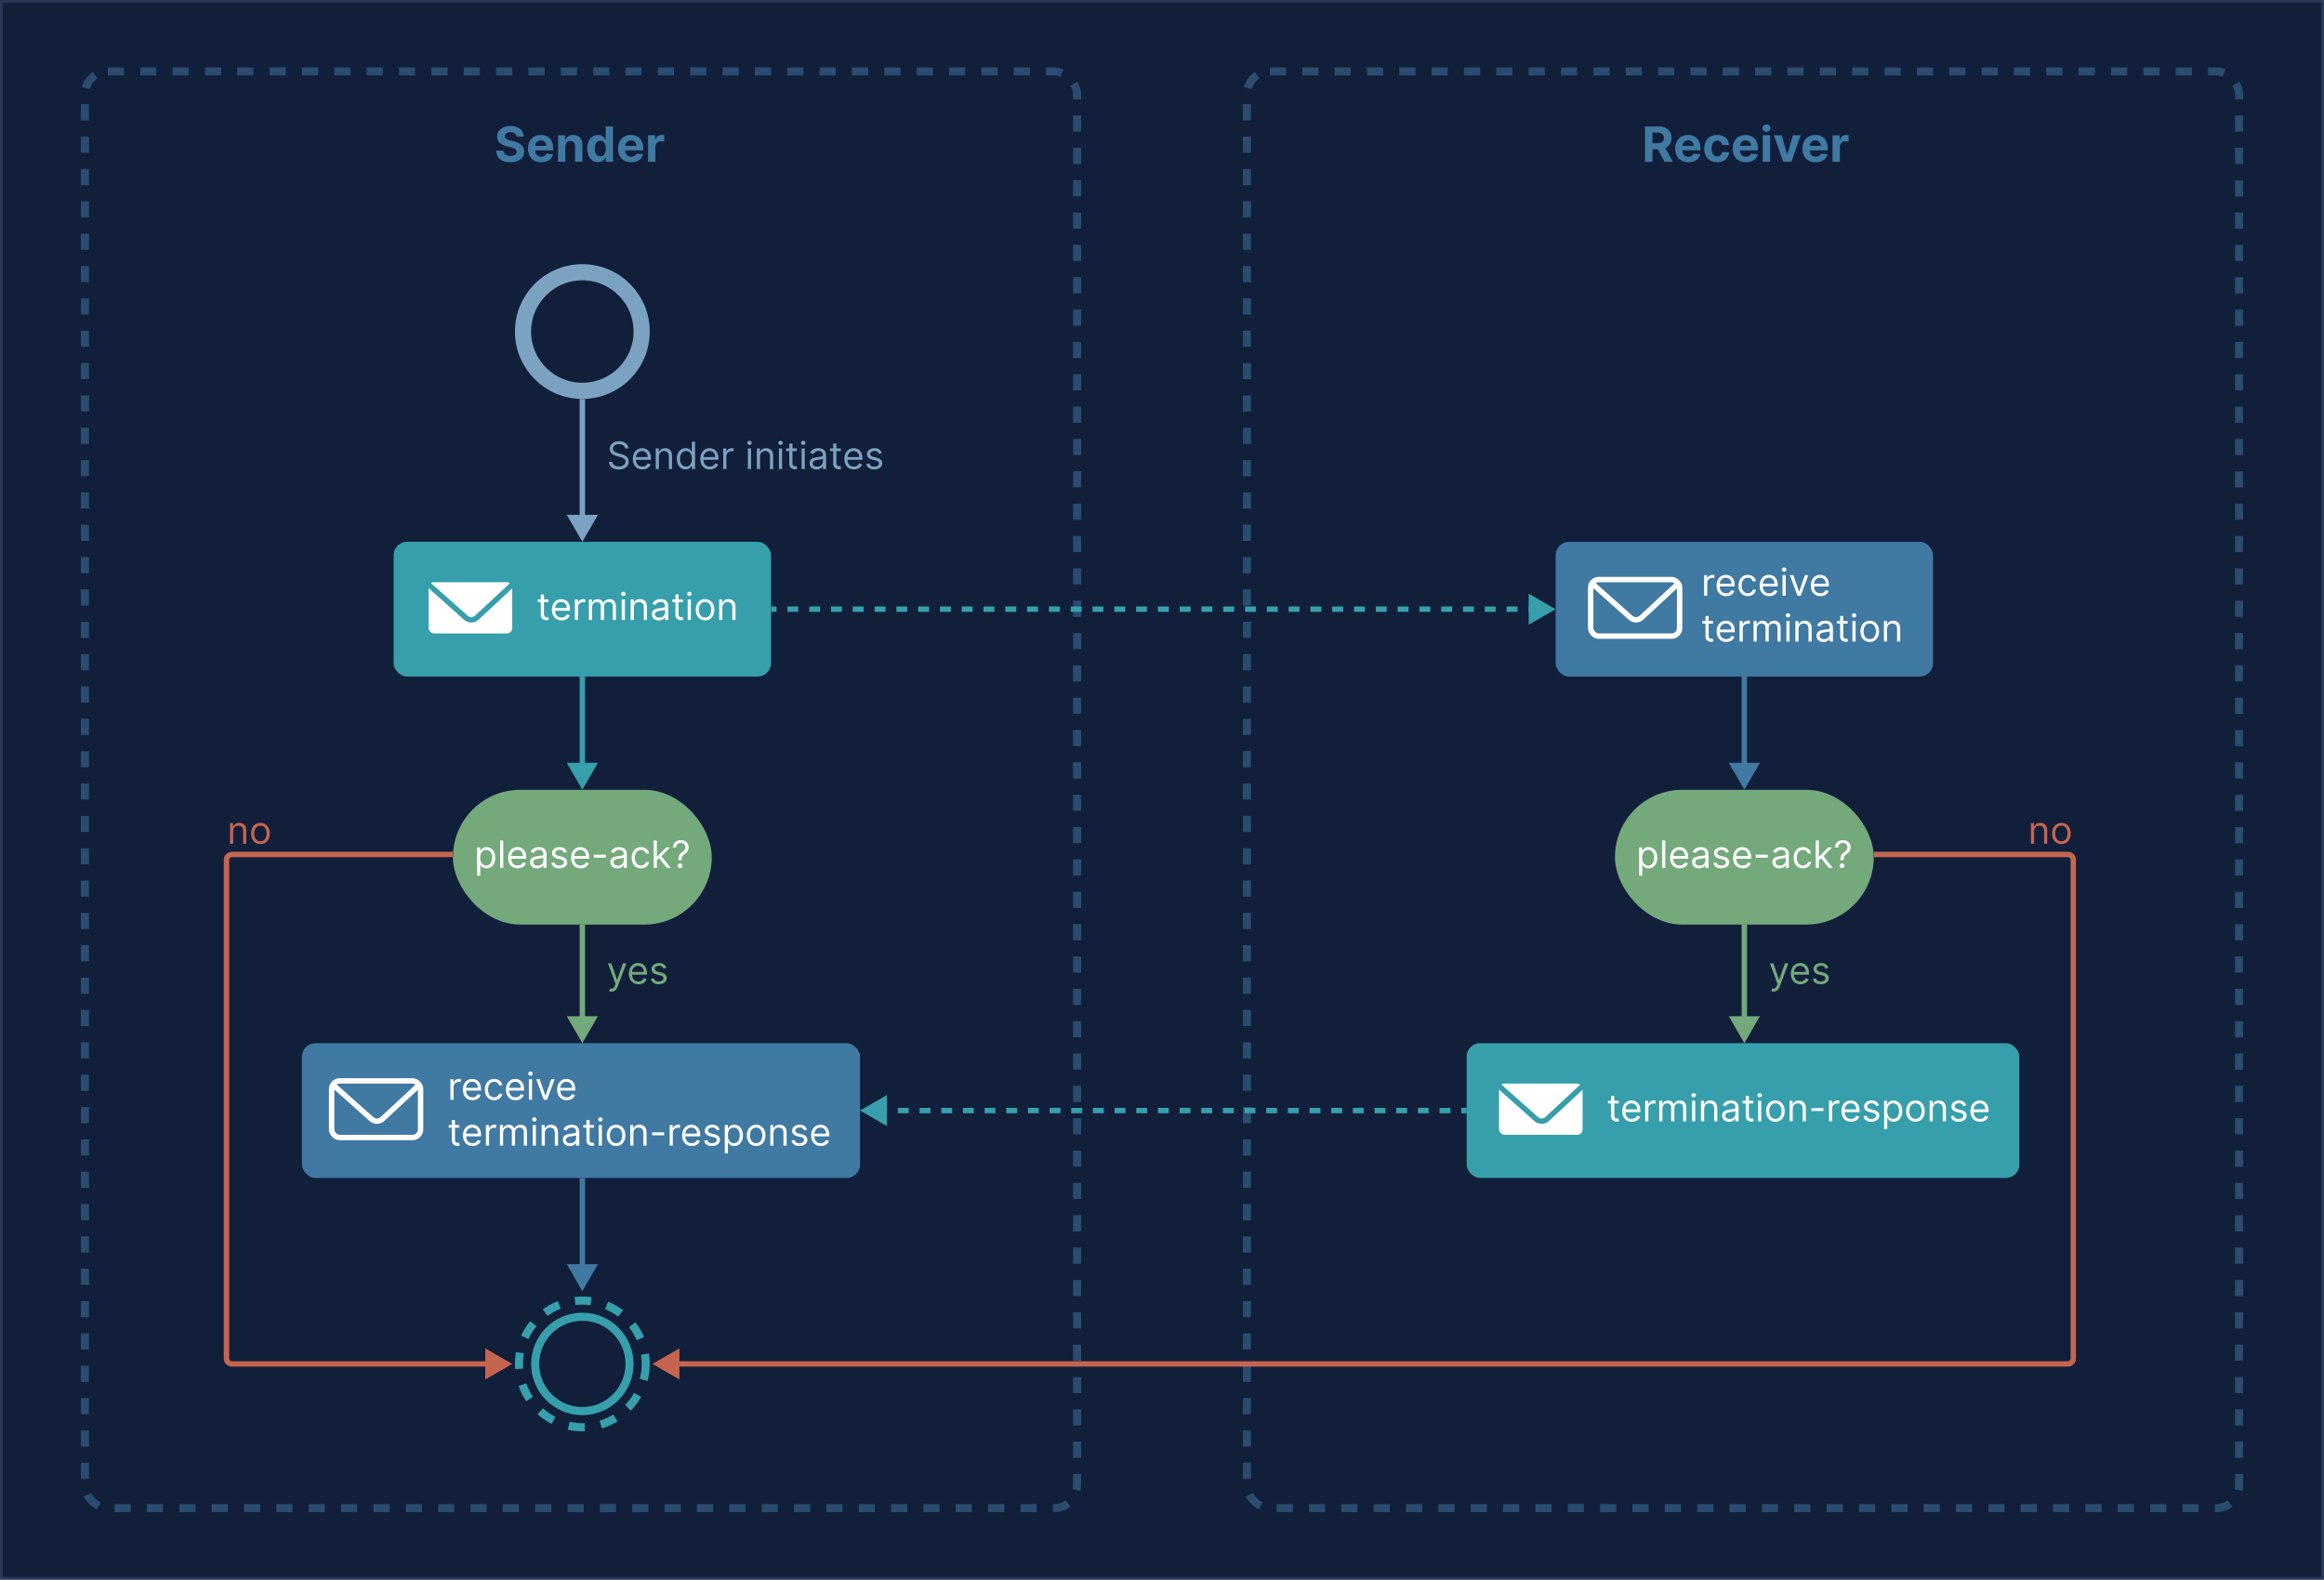 <svg width="862" height="586" viewBox="0 0 862 586" fill="none" xmlns="http://www.w3.org/2000/svg">
<rect x="0" y="0" width="862" height="586" fill="#333333" stroke="none"/>
<rect x="0.5" y="0.5" width="861" height="585" fill="#111F3B" stroke="#293856"/>
<path d="M191.581 50.674H194.234C194.195 48.341 192.278 46.73 189.363 46.73C186.493 46.73 184.39 48.315 184.403 50.693C184.396 52.624 185.758 53.729 187.97 54.26L189.395 54.618C190.82 54.963 191.613 55.372 191.619 56.254C191.613 57.213 190.705 57.865 189.299 57.865C187.861 57.865 186.825 57.2 186.736 55.89H184.058C184.128 58.722 186.154 60.185 189.331 60.185C192.527 60.185 194.406 58.658 194.413 56.261C194.406 54.081 192.764 52.924 190.488 52.413L189.312 52.131C188.174 51.869 187.222 51.447 187.241 50.508C187.241 49.664 187.989 49.044 189.344 49.044C190.667 49.044 191.479 49.645 191.581 50.674ZM200.698 60.192C203.127 60.192 204.763 59.009 205.147 57.188L202.628 57.021C202.353 57.769 201.65 58.159 200.743 58.159C199.381 58.159 198.518 57.258 198.518 55.794V55.788H205.204V55.04C205.204 51.703 203.184 50.054 200.589 50.054C197.7 50.054 195.827 52.106 195.827 55.136C195.827 58.249 197.674 60.192 200.698 60.192ZM198.518 54.1C198.576 52.981 199.426 52.087 200.634 52.087C201.816 52.087 202.635 52.93 202.641 54.1H198.518ZM209.704 54.324C209.711 53.058 210.465 52.317 211.564 52.317C212.657 52.317 213.316 53.033 213.309 54.234V60H216.032V53.749C216.032 51.46 214.69 50.054 212.645 50.054C211.187 50.054 210.132 50.77 209.691 51.914H209.576V50.182H206.981V60H209.704V54.324ZM221.796 60.16C223.382 60.16 224.206 59.246 224.583 58.428H224.698V60H227.383V46.909H224.666V51.831H224.583C224.219 51.032 223.433 50.054 221.79 50.054C219.636 50.054 217.814 51.729 217.814 55.104C217.814 58.389 219.559 60.16 221.796 60.16ZM222.659 57.993C221.323 57.993 220.595 56.804 220.595 55.091C220.595 53.391 221.311 52.221 222.659 52.221C223.982 52.221 224.724 53.34 224.724 55.091C224.724 56.842 223.97 57.993 222.659 57.993ZM234.096 60.192C236.525 60.192 238.162 59.009 238.545 57.188L236.027 57.021C235.752 57.769 235.049 58.159 234.141 58.159C232.779 58.159 231.917 57.258 231.917 55.794V55.788H238.603V55.04C238.603 51.703 236.583 50.054 233.988 50.054C231.098 50.054 229.225 52.106 229.225 55.136C229.225 58.249 231.073 60.192 234.096 60.192ZM231.917 54.1C231.974 52.981 232.824 52.087 234.032 52.087C235.215 52.087 236.033 52.93 236.039 54.1H231.917ZM240.38 60H243.103V54.445C243.103 53.237 243.985 52.406 245.186 52.406C245.564 52.406 246.081 52.47 246.337 52.553V50.137C246.094 50.08 245.755 50.041 245.48 50.041C244.381 50.041 243.48 50.68 243.122 51.895H243.02V50.182H240.38V60Z" fill="#4079A2"/>
<path d="M610.15 60H612.918V55.359H614.938L617.418 60H620.474L617.693 54.912C619.182 54.273 620.007 52.975 620.007 51.185C620.007 48.584 618.288 46.909 615.315 46.909H610.15V60ZM612.918 53.135V49.172H614.785C616.383 49.172 617.156 49.881 617.156 51.185C617.156 52.483 616.383 53.135 614.797 53.135H612.918ZM626.228 60.192C628.657 60.192 630.293 59.009 630.677 57.188L628.158 57.021C627.884 57.769 627.18 58.159 626.273 58.159C624.911 58.159 624.048 57.258 624.048 55.794V55.788H630.734V55.04C630.734 51.703 628.715 50.054 626.119 50.054C623.23 50.054 621.357 52.106 621.357 55.136C621.357 58.249 623.205 60.192 626.228 60.192ZM624.048 54.1C624.106 52.981 624.956 52.087 626.164 52.087C627.347 52.087 628.165 52.93 628.171 54.1H624.048ZM636.948 60.192C639.562 60.192 641.205 58.658 641.332 56.401H638.763C638.603 57.45 637.913 58.038 636.979 58.038C635.707 58.038 634.883 56.97 634.883 55.091C634.883 53.237 635.714 52.176 636.979 52.176C637.977 52.176 638.616 52.834 638.763 53.812H641.332C641.217 51.543 639.498 50.054 636.935 50.054C633.956 50.054 632.115 52.119 632.115 55.129C632.115 58.114 633.924 60.192 636.948 60.192ZM647.55 60.192C649.979 60.192 651.616 59.009 651.999 57.188L649.481 57.021C649.206 57.769 648.503 58.159 647.595 58.159C646.234 58.159 645.371 57.258 645.371 55.794V55.788H652.057V55.04C652.057 51.703 650.037 50.054 647.442 50.054C644.552 50.054 642.68 52.106 642.68 55.136C642.68 58.249 644.527 60.192 647.55 60.192ZM645.371 54.1C645.428 52.981 646.278 52.087 647.486 52.087C648.669 52.087 649.487 52.93 649.494 54.1H645.371ZM653.834 60H656.557V50.182H653.834V60ZM655.202 48.916C656.013 48.916 656.678 48.296 656.678 47.535C656.678 46.781 656.013 46.161 655.202 46.161C654.396 46.161 653.731 46.781 653.731 47.535C653.731 48.296 654.396 48.916 655.202 48.916ZM667.891 50.182H665.009L662.976 57.207H662.874L660.835 50.182H657.958L661.391 60H664.459L667.891 50.182ZM673.425 60.192C675.854 60.192 677.491 59.009 677.874 57.188L675.356 57.021C675.081 57.769 674.378 58.159 673.47 58.159C672.109 58.159 671.246 57.258 671.246 55.794V55.788H677.932V55.04C677.932 51.703 675.912 50.054 673.317 50.054C670.427 50.054 668.555 52.106 668.555 55.136C668.555 58.249 670.402 60.192 673.425 60.192ZM671.246 54.1C671.303 52.981 672.153 52.087 673.361 52.087C674.544 52.087 675.362 52.93 675.369 54.1H671.246ZM679.709 60H682.432V54.445C682.432 53.237 683.314 52.406 684.516 52.406C684.893 52.406 685.41 52.47 685.666 52.553V50.137C685.423 50.08 685.084 50.041 684.81 50.041C683.71 50.041 682.809 50.68 682.451 51.895H682.349V50.182H679.709V60Z" fill="#4079A2"/>
<rect x="31.5" y="26.5" width="368" height="533" rx="8.5" stroke="#294C6F" stroke-width="3" stroke-dasharray="6 6"/>
<rect x="462.5" y="26.5" width="368" height="533" rx="8.5" stroke="#294C6F" stroke-width="3" stroke-dasharray="6 6"/>
<circle cx="216" cy="123" r="22" stroke="#7CA2C1" stroke-width="6"/>
<circle cx="216" cy="506" r="23.5" stroke="#369FAB" stroke-width="3" stroke-dasharray="6 6"/>
<circle cx="216" cy="506" r="17.5" stroke="#369FAB" stroke-width="3"/>
<rect x="146" y="201" width="140" height="50" rx="5" fill="#369FAB"/>
<rect x="158" y="215" width="33" height="21" rx="3" fill="white" stroke="#369FAB" stroke-width="2"/>
<path d="M158 216L172.813 229.186C173.969 230.215 175.717 230.196 176.85 229.143L191 216" stroke="#369FAB" stroke-width="2" stroke-linejoin="round"/>
<path d="M203.395 222.364H201.764V220.534H200.591V222.364H199.438V223.358H200.591V228.131C200.591 229.463 201.665 230.099 202.659 230.099C203.097 230.099 203.375 230.02 203.534 229.96L203.295 228.906C203.196 228.926 203.037 228.966 202.778 228.966C202.261 228.966 201.764 228.807 201.764 227.812V223.358H203.395V222.364ZM208.279 230.159C209.831 230.159 210.964 229.384 211.322 228.23L210.189 227.912C209.89 228.707 209.199 229.105 208.279 229.105C206.902 229.105 205.953 228.215 205.898 226.58H211.441V226.082C211.441 223.239 209.751 222.264 208.16 222.264C206.092 222.264 204.72 223.895 204.72 226.241C204.72 228.588 206.072 230.159 208.279 230.159ZM205.898 225.565C205.978 224.377 206.818 223.318 208.16 223.318C209.433 223.318 210.248 224.273 210.248 225.565H205.898ZM213.226 230H214.4V225.168C214.4 224.134 215.215 223.378 216.328 223.378C216.642 223.378 216.965 223.438 217.044 223.457V222.264C216.91 222.254 216.602 222.244 216.428 222.244C215.513 222.244 214.718 222.761 214.439 223.517H214.36V222.364H213.226V230ZM218.435 230H219.608V225.227C219.608 224.109 220.424 223.318 221.339 223.318C222.229 223.318 222.85 223.9 222.85 224.77V230H224.043V225.028C224.043 224.044 224.66 223.318 225.733 223.318C226.569 223.318 227.285 223.761 227.285 224.889V230H228.458V224.889C228.458 223.094 227.493 222.264 226.131 222.264C225.037 222.264 224.237 222.766 223.844 223.557H223.765C223.387 222.741 222.721 222.264 221.716 222.264C220.722 222.264 219.986 222.741 219.668 223.557H219.569V222.364H218.435V230ZM230.603 230H231.776V222.364H230.603V230ZM231.2 221.091C231.657 221.091 232.035 220.733 232.035 220.295C232.035 219.858 231.657 219.5 231.2 219.5C230.742 219.5 230.365 219.858 230.365 220.295C230.365 220.733 230.742 221.091 231.2 221.091ZM235.099 225.406C235.099 224.074 235.924 223.318 237.048 223.318C238.136 223.318 238.798 224.029 238.798 225.227V230H239.971V225.148C239.971 223.199 238.932 222.264 237.386 222.264C236.232 222.264 235.516 222.781 235.158 223.557H235.059V222.364H233.925V230H235.099V225.406ZM244.362 230.179C245.694 230.179 246.39 229.463 246.629 228.966H246.689V230H247.862V224.969C247.862 222.543 246.013 222.264 245.038 222.264C243.885 222.264 242.572 222.662 241.976 224.054L243.089 224.452C243.348 223.895 243.959 223.298 245.078 223.298C246.157 223.298 246.689 223.87 246.689 224.849V224.889C246.689 225.456 246.112 225.406 244.72 225.585C243.303 225.769 241.757 226.082 241.757 227.832C241.757 229.324 242.91 230.179 244.362 230.179ZM244.541 229.125C243.606 229.125 242.93 228.707 242.93 227.892C242.93 226.997 243.746 226.719 244.66 226.599C245.157 226.54 246.49 226.401 246.689 226.162V227.236C246.689 228.19 245.933 229.125 244.541 229.125ZM253.325 222.364H251.694V220.534H250.521V222.364H249.367V223.358H250.521V228.131C250.521 229.463 251.594 230.099 252.589 230.099C253.026 230.099 253.305 230.02 253.464 229.96L253.225 228.906C253.126 228.926 252.967 228.966 252.708 228.966C252.191 228.966 251.694 228.807 251.694 227.812V223.358H253.325V222.364ZM255.089 230H256.263V222.364H255.089V230ZM255.686 221.091C256.143 221.091 256.521 220.733 256.521 220.295C256.521 219.858 256.143 219.5 255.686 219.5C255.229 219.5 254.851 219.858 254.851 220.295C254.851 220.733 255.229 221.091 255.686 221.091ZM261.514 230.159C263.582 230.159 264.974 228.588 264.974 226.222C264.974 223.835 263.582 222.264 261.514 222.264C259.446 222.264 258.054 223.835 258.054 226.222C258.054 228.588 259.446 230.159 261.514 230.159ZM261.514 229.105C259.943 229.105 259.227 227.753 259.227 226.222C259.227 224.69 259.943 223.318 261.514 223.318C263.085 223.318 263.801 224.69 263.801 226.222C263.801 227.753 263.085 229.105 261.514 229.105ZM267.939 225.406C267.939 224.074 268.764 223.318 269.887 223.318C270.976 223.318 271.637 224.029 271.637 225.227V230H272.811V225.148C272.811 223.199 271.772 222.264 270.225 222.264C269.072 222.264 268.356 222.781 267.998 223.557H267.899V222.364H266.765V230H267.939V225.406Z" fill="white"/>
<rect x="544" y="387" width="205" height="50" rx="5" fill="#369FAB"/>
<rect x="555" y="401" width="33" height="21" rx="3" fill="white" stroke="#369FAB" stroke-width="2"/>
<path d="M555 402L569.813 415.186C570.969 416.215 572.717 416.196 573.85 415.143L588 402" stroke="#369FAB" stroke-width="2" stroke-linejoin="round"/>
<path d="M600.395 408.364H598.764V406.534H597.591V408.364H596.438V409.358H597.591V414.131C597.591 415.463 598.665 416.099 599.659 416.099C600.097 416.099 600.375 416.02 600.534 415.96L600.295 414.906C600.196 414.926 600.037 414.966 599.778 414.966C599.261 414.966 598.764 414.807 598.764 413.812V409.358H600.395V408.364ZM605.279 416.159C606.831 416.159 607.964 415.384 608.322 414.23L607.189 413.912C606.89 414.707 606.199 415.105 605.279 415.105C603.902 415.105 602.953 414.215 602.898 412.58H608.441V412.082C608.441 409.239 606.751 408.264 605.16 408.264C603.092 408.264 601.72 409.895 601.72 412.241C601.72 414.588 603.072 416.159 605.279 416.159ZM602.898 411.565C602.978 410.377 603.818 409.318 605.16 409.318C606.433 409.318 607.248 410.273 607.248 411.565H602.898ZM610.226 416H611.4V411.168C611.4 410.134 612.215 409.378 613.328 409.378C613.642 409.378 613.965 409.438 614.044 409.457V408.264C613.91 408.254 613.602 408.244 613.428 408.244C612.513 408.244 611.718 408.761 611.439 409.517H611.36V408.364H610.226V416ZM615.435 416H616.608V411.227C616.608 410.109 617.424 409.318 618.339 409.318C619.229 409.318 619.85 409.9 619.85 410.77V416H621.043V411.028C621.043 410.044 621.66 409.318 622.733 409.318C623.569 409.318 624.285 409.761 624.285 410.889V416H625.458V410.889C625.458 409.094 624.493 408.264 623.131 408.264C622.037 408.264 621.237 408.766 620.844 409.557H620.765C620.387 408.741 619.721 408.264 618.716 408.264C617.722 408.264 616.986 408.741 616.668 409.557H616.569V408.364H615.435V416ZM627.603 416H628.776V408.364H627.603V416ZM628.2 407.091C628.657 407.091 629.035 406.733 629.035 406.295C629.035 405.858 628.657 405.5 628.2 405.5C627.742 405.5 627.365 405.858 627.365 406.295C627.365 406.733 627.742 407.091 628.2 407.091ZM632.099 411.406C632.099 410.074 632.924 409.318 634.048 409.318C635.136 409.318 635.798 410.029 635.798 411.227V416H636.971V411.148C636.971 409.199 635.932 408.264 634.386 408.264C633.232 408.264 632.516 408.781 632.158 409.557H632.059V408.364H630.925V416H632.099V411.406ZM641.362 416.179C642.694 416.179 643.39 415.463 643.629 414.966H643.689V416H644.862V410.969C644.862 408.543 643.013 408.264 642.038 408.264C640.885 408.264 639.572 408.662 638.976 410.054L640.089 410.452C640.348 409.895 640.959 409.298 642.078 409.298C643.157 409.298 643.689 409.87 643.689 410.849V410.889C643.689 411.456 643.112 411.406 641.72 411.585C640.303 411.769 638.757 412.082 638.757 413.832C638.757 415.324 639.91 416.179 641.362 416.179ZM641.541 415.125C640.606 415.125 639.93 414.707 639.93 413.892C639.93 412.997 640.746 412.719 641.66 412.599C642.157 412.54 643.49 412.401 643.689 412.162V413.236C643.689 414.19 642.933 415.125 641.541 415.125ZM650.325 408.364H648.694V406.534H647.521V408.364H646.367V409.358H647.521V414.131C647.521 415.463 648.594 416.099 649.589 416.099C650.026 416.099 650.305 416.02 650.464 415.96L650.225 414.906C650.126 414.926 649.967 414.966 649.708 414.966C649.191 414.966 648.694 414.807 648.694 413.812V409.358H650.325V408.364ZM652.089 416H653.263V408.364H652.089V416ZM652.686 407.091C653.143 407.091 653.521 406.733 653.521 406.295C653.521 405.858 653.143 405.5 652.686 405.5C652.229 405.5 651.851 405.858 651.851 406.295C651.851 406.733 652.229 407.091 652.686 407.091ZM658.514 416.159C660.582 416.159 661.974 414.588 661.974 412.222C661.974 409.835 660.582 408.264 658.514 408.264C656.446 408.264 655.054 409.835 655.054 412.222C655.054 414.588 656.446 416.159 658.514 416.159ZM658.514 415.105C656.943 415.105 656.227 413.753 656.227 412.222C656.227 410.69 656.943 409.318 658.514 409.318C660.085 409.318 660.801 410.69 660.801 412.222C660.801 413.753 660.085 415.105 658.514 415.105ZM664.939 411.406C664.939 410.074 665.764 409.318 666.887 409.318C667.976 409.318 668.637 410.029 668.637 411.227V416H669.811V411.148C669.811 409.199 668.772 408.264 667.225 408.264C666.072 408.264 665.356 408.781 664.998 409.557H664.899V408.364H663.765V416H664.939V411.406ZM676.33 411.088H671.875V412.182H676.33V411.088ZM678.394 416H679.567V411.168C679.567 410.134 680.383 409.378 681.496 409.378C681.81 409.378 682.133 409.438 682.212 409.457V408.264C682.078 408.254 681.77 408.244 681.596 408.244C680.681 408.244 679.886 408.761 679.607 409.517H679.528V408.364H678.394V416ZM686.572 416.159C688.124 416.159 689.257 415.384 689.615 414.23L688.482 413.912C688.183 414.707 687.492 415.105 686.572 415.105C685.195 415.105 684.246 414.215 684.191 412.58H689.734V412.082C689.734 409.239 688.044 408.264 686.453 408.264C684.385 408.264 683.013 409.895 683.013 412.241C683.013 414.588 684.365 416.159 686.572 416.159ZM684.191 411.565C684.271 410.377 685.111 409.318 686.453 409.318C687.726 409.318 688.541 410.273 688.541 411.565H684.191ZM696.928 410.074C696.56 408.99 695.735 408.264 694.224 408.264C692.613 408.264 691.42 409.179 691.42 410.472C691.42 411.526 692.046 412.232 693.448 412.56L694.721 412.858C695.491 413.037 695.854 413.405 695.854 413.932C695.854 414.588 695.158 415.125 694.065 415.125C693.105 415.125 692.504 414.712 692.295 413.892L691.181 414.17C691.455 415.468 692.523 416.159 694.085 416.159C695.859 416.159 697.067 415.19 697.067 413.872C697.067 412.808 696.401 412.137 695.039 411.804L693.906 411.526C693.001 411.302 692.593 410.999 692.593 410.412C692.593 409.756 693.289 409.278 694.224 409.278C695.248 409.278 695.67 409.845 695.874 410.372L696.928 410.074ZM698.834 418.864H700.007V414.827H700.106C700.365 415.244 700.862 416.159 702.334 416.159C704.243 416.159 705.575 414.628 705.575 412.202C705.575 409.795 704.243 408.264 702.314 408.264C700.822 408.264 700.365 409.179 700.106 409.577H699.967V408.364H698.834V418.864ZM699.987 412.182C699.987 410.472 700.743 409.318 702.175 409.318C703.666 409.318 704.402 410.571 704.402 412.182C704.402 413.812 703.646 415.105 702.175 415.105C700.763 415.105 699.987 413.912 699.987 412.182ZM710.467 416.159C712.535 416.159 713.927 414.588 713.927 412.222C713.927 409.835 712.535 408.264 710.467 408.264C708.399 408.264 707.007 409.835 707.007 412.222C707.007 414.588 708.399 416.159 710.467 416.159ZM710.467 415.105C708.896 415.105 708.18 413.753 708.18 412.222C708.18 410.69 708.896 409.318 710.467 409.318C712.038 409.318 712.754 410.69 712.754 412.222C712.754 413.753 712.038 415.105 710.467 415.105ZM716.892 411.406C716.892 410.074 717.717 409.318 718.841 409.318C719.929 409.318 720.591 410.029 720.591 411.227V416H721.764V411.148C721.764 409.199 720.725 408.264 719.179 408.264C718.025 408.264 717.309 408.781 716.951 409.557H716.852V408.364H715.718V416H716.892V411.406ZM729.317 410.074C728.949 408.99 728.124 408.264 726.612 408.264C725.002 408.264 723.808 409.179 723.808 410.472C723.808 411.526 724.435 412.232 725.837 412.56L727.11 412.858C727.88 413.037 728.243 413.405 728.243 413.932C728.243 414.588 727.547 415.125 726.453 415.125C725.494 415.125 724.892 414.712 724.683 413.892L723.57 414.17C723.843 415.468 724.912 416.159 726.473 416.159C728.248 416.159 729.456 415.19 729.456 413.872C729.456 412.808 728.79 412.137 727.428 411.804L726.294 411.526C725.389 411.302 724.982 410.999 724.982 410.412C724.982 409.756 725.678 409.278 726.612 409.278C727.637 409.278 728.059 409.845 728.263 410.372L729.317 410.074ZM734.424 416.159C735.975 416.159 737.109 415.384 737.467 414.23L736.333 413.912C736.035 414.707 735.344 415.105 734.424 415.105C733.047 415.105 732.097 414.215 732.043 412.58H737.586V412.082C737.586 409.239 735.896 408.264 734.305 408.264C732.237 408.264 730.864 409.895 730.864 412.241C730.864 414.588 732.217 416.159 734.424 416.159ZM732.043 411.565C732.122 410.377 732.962 409.318 734.305 409.318C735.577 409.318 736.393 410.273 736.393 411.565H732.043Z" fill="white"/>
<rect x="577" y="201" width="140" height="50" rx="5" fill="#4079A2"/>
<rect x="590" y="215" width="33" height="21" rx="3" fill="#4079A1" stroke="white" stroke-width="2"/>
<path d="M590 216L604.813 229.186C605.969 230.215 607.717 230.196 608.85 229.143L623 216" stroke="white" stroke-width="2" stroke-linejoin="round"/>
<path d="M632.074 221H633.247V216.168C633.247 215.134 634.062 214.378 635.176 214.378C635.489 214.378 635.812 214.438 635.892 214.457V213.264C635.758 213.254 635.45 213.244 635.276 213.244C634.361 213.244 633.565 213.761 633.287 214.517H633.207V213.364H632.074V221ZM640.252 221.159C641.803 221.159 642.937 220.384 643.295 219.23L642.161 218.912C641.863 219.707 641.172 220.105 640.252 220.105C638.875 220.105 637.925 219.215 637.871 217.58H643.414V217.082C643.414 214.239 641.724 213.264 640.133 213.264C638.065 213.264 636.692 214.895 636.692 217.241C636.692 219.588 638.045 221.159 640.252 221.159ZM637.871 216.565C637.95 215.377 638.79 214.318 640.133 214.318C641.406 214.318 642.221 215.273 642.221 216.565H637.871ZM648.301 221.159C649.991 221.159 651.105 220.125 651.304 218.773H650.131C649.912 219.608 649.216 220.105 648.301 220.105C646.909 220.105 646.014 218.952 646.014 217.182C646.014 215.452 646.929 214.318 648.301 214.318C649.335 214.318 649.952 214.955 650.131 215.651H651.304C651.105 214.219 649.892 213.264 648.281 213.264C646.213 213.264 644.841 214.895 644.841 217.222C644.841 219.509 646.153 221.159 648.301 221.159ZM656.221 221.159C657.772 221.159 658.906 220.384 659.263 219.23L658.13 218.912C657.832 219.707 657.141 220.105 656.221 220.105C654.844 220.105 653.894 219.215 653.839 217.58H659.383V217.082C659.383 214.239 657.692 213.264 656.102 213.264C654.033 213.264 652.661 214.895 652.661 217.241C652.661 219.588 654.013 221.159 656.221 221.159ZM653.839 216.565C653.919 215.377 654.759 214.318 656.102 214.318C657.374 214.318 658.19 215.273 658.19 216.565H653.839ZM661.168 221H662.341V213.364H661.168V221ZM661.764 212.091C662.222 212.091 662.599 211.733 662.599 211.295C662.599 210.858 662.222 210.5 661.764 210.5C661.307 210.5 660.929 210.858 660.929 211.295C660.929 211.733 661.307 212.091 661.764 212.091ZM670.734 213.364H669.461L667.354 219.449H667.274L665.166 213.364H663.893L666.717 221H667.91L670.734 213.364ZM675.211 221.159C676.762 221.159 677.896 220.384 678.254 219.23L677.12 218.912C676.822 219.707 676.131 220.105 675.211 220.105C673.834 220.105 672.884 219.215 672.83 217.58H678.373V217.082C678.373 214.239 676.683 213.264 675.092 213.264C673.024 213.264 671.651 214.895 671.651 217.241C671.651 219.588 673.004 221.159 675.211 221.159ZM672.83 216.565C672.909 215.377 673.749 214.318 675.092 214.318C676.365 214.318 677.18 215.273 677.18 216.565H672.83ZM635.395 230.364H633.764V228.534H632.591V230.364H631.438V231.358H632.591V236.131C632.591 237.463 633.665 238.099 634.659 238.099C635.097 238.099 635.375 238.02 635.534 237.96L635.295 236.906C635.196 236.926 635.037 236.966 634.778 236.966C634.261 236.966 633.764 236.807 633.764 235.812V231.358H635.395V230.364ZM640.279 238.159C641.831 238.159 642.964 237.384 643.322 236.23L642.189 235.912C641.89 236.707 641.199 237.105 640.279 237.105C638.902 237.105 637.953 236.215 637.898 234.58H643.441V234.082C643.441 231.239 641.751 230.264 640.16 230.264C638.092 230.264 636.72 231.895 636.72 234.241C636.72 236.588 638.072 238.159 640.279 238.159ZM637.898 233.565C637.978 232.377 638.818 231.318 640.16 231.318C641.433 231.318 642.248 232.273 642.248 233.565H637.898ZM645.226 238H646.4V233.168C646.4 232.134 647.215 231.378 648.328 231.378C648.642 231.378 648.965 231.438 649.044 231.457V230.264C648.91 230.254 648.602 230.244 648.428 230.244C647.513 230.244 646.718 230.761 646.439 231.517H646.36V230.364H645.226V238ZM650.435 238H651.608V233.227C651.608 232.109 652.424 231.318 653.339 231.318C654.229 231.318 654.85 231.9 654.85 232.77V238H656.043V233.028C656.043 232.044 656.66 231.318 657.733 231.318C658.569 231.318 659.285 231.761 659.285 232.889V238H660.458V232.889C660.458 231.094 659.493 230.264 658.131 230.264C657.037 230.264 656.237 230.766 655.844 231.557H655.765C655.387 230.741 654.721 230.264 653.716 230.264C652.722 230.264 651.986 230.741 651.668 231.557H651.569V230.364H650.435V238ZM662.603 238H663.776V230.364H662.603V238ZM663.2 229.091C663.657 229.091 664.035 228.733 664.035 228.295C664.035 227.858 663.657 227.5 663.2 227.5C662.742 227.5 662.365 227.858 662.365 228.295C662.365 228.733 662.742 229.091 663.2 229.091ZM667.099 233.406C667.099 232.074 667.924 231.318 669.048 231.318C670.136 231.318 670.798 232.029 670.798 233.227V238H671.971V233.148C671.971 231.199 670.932 230.264 669.386 230.264C668.232 230.264 667.516 230.781 667.158 231.557H667.059V230.364H665.925V238H667.099V233.406ZM676.362 238.179C677.694 238.179 678.39 237.463 678.629 236.966H678.689V238H679.862V232.969C679.862 230.543 678.013 230.264 677.038 230.264C675.885 230.264 674.572 230.662 673.976 232.054L675.089 232.452C675.348 231.895 675.959 231.298 677.078 231.298C678.157 231.298 678.689 231.87 678.689 232.849V232.889C678.689 233.456 678.112 233.406 676.72 233.585C675.303 233.769 673.757 234.082 673.757 235.832C673.757 237.324 674.91 238.179 676.362 238.179ZM676.541 237.125C675.606 237.125 674.93 236.707 674.93 235.892C674.93 234.997 675.746 234.719 676.66 234.599C677.157 234.54 678.49 234.401 678.689 234.162V235.236C678.689 236.19 677.933 237.125 676.541 237.125ZM685.325 230.364H683.694V228.534H682.521V230.364H681.367V231.358H682.521V236.131C682.521 237.463 683.594 238.099 684.589 238.099C685.026 238.099 685.305 238.02 685.464 237.96L685.225 236.906C685.126 236.926 684.967 236.966 684.708 236.966C684.191 236.966 683.694 236.807 683.694 235.812V231.358H685.325V230.364ZM687.089 238H688.263V230.364H687.089V238ZM687.686 229.091C688.143 229.091 688.521 228.733 688.521 228.295C688.521 227.858 688.143 227.5 687.686 227.5C687.229 227.5 686.851 227.858 686.851 228.295C686.851 228.733 687.229 229.091 687.686 229.091ZM693.514 238.159C695.582 238.159 696.974 236.588 696.974 234.222C696.974 231.835 695.582 230.264 693.514 230.264C691.446 230.264 690.054 231.835 690.054 234.222C690.054 236.588 691.446 238.159 693.514 238.159ZM693.514 237.105C691.943 237.105 691.227 235.753 691.227 234.222C691.227 232.69 691.943 231.318 693.514 231.318C695.085 231.318 695.801 232.69 695.801 234.222C695.801 235.753 695.085 237.105 693.514 237.105ZM699.939 233.406C699.939 232.074 700.764 231.318 701.887 231.318C702.976 231.318 703.637 232.029 703.637 233.227V238H704.811V233.148C704.811 231.199 703.772 230.264 702.225 230.264C701.072 230.264 700.356 230.781 699.998 231.557H699.899V230.364H698.765V238H699.939V233.406Z" fill="white"/>
<rect x="112" y="387" width="207" height="50" rx="5" fill="#4079A2"/>
<rect x="123" y="401" width="33" height="21" rx="3" fill="#4079A1" stroke="white" stroke-width="2"/>
<path d="M123 402L137.813 415.186C138.969 416.215 140.717 416.196 141.85 415.143L156 402" stroke="white" stroke-width="2" stroke-linejoin="round"/>
<path d="M167.074 408H168.247V403.168C168.247 402.134 169.062 401.378 170.176 401.378C170.489 401.378 170.812 401.438 170.892 401.457V400.264C170.758 400.254 170.45 400.244 170.276 400.244C169.361 400.244 168.565 400.761 168.287 401.517H168.207V400.364H167.074V408ZM175.252 408.159C176.803 408.159 177.937 407.384 178.295 406.23L177.161 405.912C176.863 406.707 176.172 407.105 175.252 407.105C173.875 407.105 172.925 406.215 172.871 404.58H178.414V404.082C178.414 401.239 176.724 400.264 175.133 400.264C173.065 400.264 171.692 401.895 171.692 404.241C171.692 406.588 173.045 408.159 175.252 408.159ZM172.871 403.565C172.95 402.377 173.79 401.318 175.133 401.318C176.406 401.318 177.221 402.273 177.221 403.565H172.871ZM183.301 408.159C184.991 408.159 186.105 407.125 186.304 405.773H185.131C184.912 406.608 184.216 407.105 183.301 407.105C181.909 407.105 181.014 405.952 181.014 404.182C181.014 402.452 181.929 401.318 183.301 401.318C184.335 401.318 184.952 401.955 185.131 402.651H186.304C186.105 401.219 184.892 400.264 183.281 400.264C181.213 400.264 179.841 401.895 179.841 404.222C179.841 406.509 181.153 408.159 183.301 408.159ZM191.221 408.159C192.772 408.159 193.906 407.384 194.263 406.23L193.13 405.912C192.832 406.707 192.141 407.105 191.221 407.105C189.844 407.105 188.894 406.215 188.839 404.58H194.383V404.082C194.383 401.239 192.692 400.264 191.102 400.264C189.033 400.264 187.661 401.895 187.661 404.241C187.661 406.588 189.013 408.159 191.221 408.159ZM188.839 403.565C188.919 402.377 189.759 401.318 191.102 401.318C192.374 401.318 193.19 402.273 193.19 403.565H188.839ZM196.168 408H197.341V400.364H196.168V408ZM196.764 399.091C197.222 399.091 197.599 398.733 197.599 398.295C197.599 397.858 197.222 397.5 196.764 397.5C196.307 397.5 195.929 397.858 195.929 398.295C195.929 398.733 196.307 399.091 196.764 399.091ZM205.734 400.364H204.461L202.354 406.449H202.274L200.166 400.364H198.893L201.717 408H202.91L205.734 400.364ZM210.211 408.159C211.762 408.159 212.896 407.384 213.254 406.23L212.12 405.912C211.822 406.707 211.131 407.105 210.211 407.105C208.834 407.105 207.884 406.215 207.83 404.58H213.373V404.082C213.373 401.239 211.683 400.264 210.092 400.264C208.024 400.264 206.651 401.895 206.651 404.241C206.651 406.588 208.004 408.159 210.211 408.159ZM207.83 403.565C207.909 402.377 208.749 401.318 210.092 401.318C211.365 401.318 212.18 402.273 212.18 403.565H207.83ZM170.395 417.364H168.764V415.534H167.591V417.364H166.438V418.358H167.591V423.131C167.591 424.463 168.665 425.099 169.659 425.099C170.097 425.099 170.375 425.02 170.534 424.96L170.295 423.906C170.196 423.926 170.037 423.966 169.778 423.966C169.261 423.966 168.764 423.807 168.764 422.812V418.358H170.395V417.364ZM175.279 425.159C176.831 425.159 177.964 424.384 178.322 423.23L177.189 422.912C176.89 423.707 176.199 424.105 175.279 424.105C173.902 424.105 172.953 423.215 172.898 421.58H178.441V421.082C178.441 418.239 176.751 417.264 175.16 417.264C173.092 417.264 171.72 418.895 171.72 421.241C171.72 423.588 173.072 425.159 175.279 425.159ZM172.898 420.565C172.978 419.377 173.818 418.318 175.16 418.318C176.433 418.318 177.248 419.273 177.248 420.565H172.898ZM180.226 425H181.4V420.168C181.4 419.134 182.215 418.378 183.328 418.378C183.642 418.378 183.965 418.438 184.044 418.457V417.264C183.91 417.254 183.602 417.244 183.428 417.244C182.513 417.244 181.718 417.761 181.439 418.517H181.36V417.364H180.226V425ZM185.435 425H186.608V420.227C186.608 419.109 187.424 418.318 188.339 418.318C189.229 418.318 189.85 418.9 189.85 419.77V425H191.043V420.028C191.043 419.044 191.66 418.318 192.733 418.318C193.569 418.318 194.285 418.761 194.285 419.889V425H195.458V419.889C195.458 418.094 194.493 417.264 193.131 417.264C192.037 417.264 191.237 417.766 190.844 418.557H190.765C190.387 417.741 189.721 417.264 188.716 417.264C187.722 417.264 186.986 417.741 186.668 418.557H186.569V417.364H185.435V425ZM197.603 425H198.776V417.364H197.603V425ZM198.2 416.091C198.657 416.091 199.035 415.733 199.035 415.295C199.035 414.858 198.657 414.5 198.2 414.5C197.742 414.5 197.365 414.858 197.365 415.295C197.365 415.733 197.742 416.091 198.2 416.091ZM202.099 420.406C202.099 419.074 202.924 418.318 204.048 418.318C205.136 418.318 205.798 419.029 205.798 420.227V425H206.971V420.148C206.971 418.199 205.932 417.264 204.386 417.264C203.232 417.264 202.516 417.781 202.158 418.557H202.059V417.364H200.925V425H202.099V420.406ZM211.362 425.179C212.694 425.179 213.39 424.463 213.629 423.966H213.689V425H214.862V419.969C214.862 417.543 213.013 417.264 212.038 417.264C210.885 417.264 209.572 417.662 208.976 419.054L210.089 419.452C210.348 418.895 210.959 418.298 212.078 418.298C213.157 418.298 213.689 418.87 213.689 419.849V419.889C213.689 420.456 213.112 420.406 211.72 420.585C210.303 420.769 208.757 421.082 208.757 422.832C208.757 424.324 209.91 425.179 211.362 425.179ZM211.541 424.125C210.606 424.125 209.93 423.707 209.93 422.892C209.93 421.997 210.746 421.719 211.66 421.599C212.157 421.54 213.49 421.401 213.689 421.162V422.236C213.689 423.19 212.933 424.125 211.541 424.125ZM220.325 417.364H218.694V415.534H217.521V417.364H216.367V418.358H217.521V423.131C217.521 424.463 218.594 425.099 219.589 425.099C220.026 425.099 220.305 425.02 220.464 424.96L220.225 423.906C220.126 423.926 219.967 423.966 219.708 423.966C219.191 423.966 218.694 423.807 218.694 422.812V418.358H220.325V417.364ZM222.089 425H223.263V417.364H222.089V425ZM222.686 416.091C223.143 416.091 223.521 415.733 223.521 415.295C223.521 414.858 223.143 414.5 222.686 414.5C222.229 414.5 221.851 414.858 221.851 415.295C221.851 415.733 222.229 416.091 222.686 416.091ZM228.514 425.159C230.582 425.159 231.974 423.588 231.974 421.222C231.974 418.835 230.582 417.264 228.514 417.264C226.446 417.264 225.054 418.835 225.054 421.222C225.054 423.588 226.446 425.159 228.514 425.159ZM228.514 424.105C226.943 424.105 226.227 422.753 226.227 421.222C226.227 419.69 226.943 418.318 228.514 418.318C230.085 418.318 230.801 419.69 230.801 421.222C230.801 422.753 230.085 424.105 228.514 424.105ZM234.939 420.406C234.939 419.074 235.764 418.318 236.887 418.318C237.976 418.318 238.637 419.029 238.637 420.227V425H239.811V420.148C239.811 418.199 238.772 417.264 237.225 417.264C236.072 417.264 235.356 417.781 234.998 418.557H234.899V417.364H233.765V425H234.939V420.406ZM246.33 420.088H241.875V421.182H246.33V420.088ZM248.394 425H249.567V420.168C249.567 419.134 250.383 418.378 251.496 418.378C251.81 418.378 252.133 418.438 252.212 418.457V417.264C252.078 417.254 251.77 417.244 251.596 417.244C250.681 417.244 249.886 417.761 249.607 418.517H249.528V417.364H248.394V425ZM256.572 425.159C258.124 425.159 259.257 424.384 259.615 423.23L258.482 422.912C258.183 423.707 257.492 424.105 256.572 424.105C255.195 424.105 254.246 423.215 254.191 421.58H259.734V421.082C259.734 418.239 258.044 417.264 256.453 417.264C254.385 417.264 253.013 418.895 253.013 421.241C253.013 423.588 254.365 425.159 256.572 425.159ZM254.191 420.565C254.271 419.377 255.111 418.318 256.453 418.318C257.726 418.318 258.541 419.273 258.541 420.565H254.191ZM266.928 419.074C266.56 417.99 265.735 417.264 264.224 417.264C262.613 417.264 261.42 418.179 261.42 419.472C261.42 420.526 262.046 421.232 263.448 421.56L264.721 421.858C265.491 422.037 265.854 422.405 265.854 422.932C265.854 423.588 265.158 424.125 264.065 424.125C263.105 424.125 262.504 423.712 262.295 422.892L261.181 423.17C261.455 424.468 262.523 425.159 264.085 425.159C265.859 425.159 267.067 424.19 267.067 422.872C267.067 421.808 266.401 421.137 265.039 420.804L263.906 420.526C263.001 420.302 262.593 419.999 262.593 419.412C262.593 418.756 263.289 418.278 264.224 418.278C265.248 418.278 265.67 418.845 265.874 419.372L266.928 419.074ZM268.834 427.864H270.007V423.827H270.106C270.365 424.244 270.862 425.159 272.334 425.159C274.243 425.159 275.575 423.628 275.575 421.202C275.575 418.795 274.243 417.264 272.314 417.264C270.822 417.264 270.365 418.179 270.106 418.577H269.967V417.364H268.834V427.864ZM269.987 421.182C269.987 419.472 270.743 418.318 272.175 418.318C273.666 418.318 274.402 419.571 274.402 421.182C274.402 422.812 273.646 424.105 272.175 424.105C270.763 424.105 269.987 422.912 269.987 421.182ZM280.467 425.159C282.535 425.159 283.927 423.588 283.927 421.222C283.927 418.835 282.535 417.264 280.467 417.264C278.399 417.264 277.007 418.835 277.007 421.222C277.007 423.588 278.399 425.159 280.467 425.159ZM280.467 424.105C278.896 424.105 278.18 422.753 278.18 421.222C278.18 419.69 278.896 418.318 280.467 418.318C282.038 418.318 282.754 419.69 282.754 421.222C282.754 422.753 282.038 424.105 280.467 424.105ZM286.892 420.406C286.892 419.074 287.717 418.318 288.841 418.318C289.929 418.318 290.591 419.029 290.591 420.227V425H291.764V420.148C291.764 418.199 290.725 417.264 289.179 417.264C288.025 417.264 287.309 417.781 286.951 418.557H286.852V417.364H285.718V425H286.892V420.406ZM299.317 419.074C298.949 417.99 298.124 417.264 296.612 417.264C295.002 417.264 293.808 418.179 293.808 419.472C293.808 420.526 294.435 421.232 295.837 421.56L297.11 421.858C297.88 422.037 298.243 422.405 298.243 422.932C298.243 423.588 297.547 424.125 296.453 424.125C295.494 424.125 294.892 423.712 294.683 422.892L293.57 423.17C293.843 424.468 294.912 425.159 296.473 425.159C298.248 425.159 299.456 424.19 299.456 422.872C299.456 421.808 298.79 421.137 297.428 420.804L296.294 420.526C295.389 420.302 294.982 419.999 294.982 419.412C294.982 418.756 295.678 418.278 296.612 418.278C297.637 418.278 298.059 418.845 298.263 419.372L299.317 419.074ZM304.424 425.159C305.975 425.159 307.109 424.384 307.467 423.23L306.333 422.912C306.035 423.707 305.344 424.105 304.424 424.105C303.047 424.105 302.097 423.215 302.043 421.58H307.586V421.082C307.586 418.239 305.896 417.264 304.305 417.264C302.237 417.264 300.864 418.895 300.864 421.241C300.864 423.588 302.217 425.159 304.424 425.159ZM302.043 420.565C302.122 419.377 302.962 418.318 304.305 418.318C305.577 418.318 306.393 419.273 306.393 420.565H302.043Z" fill="white"/>
<rect x="599" y="293" width="96" height="50" rx="25" fill="#73A97B"/>
<path d="M607.967 324.864H609.141V320.827H609.24C609.499 321.244 609.996 322.159 611.467 322.159C613.377 322.159 614.709 320.628 614.709 318.202C614.709 315.795 613.377 314.264 611.448 314.264C609.956 314.264 609.499 315.179 609.24 315.577H609.101V314.364H607.967V324.864ZM609.121 318.182C609.121 316.472 609.877 315.318 611.308 315.318C612.8 315.318 613.536 316.571 613.536 318.182C613.536 319.812 612.78 321.105 611.308 321.105C609.896 321.105 609.121 319.912 609.121 318.182ZM617.672 311.818H616.499V322H617.672V311.818ZM623.023 322.159C624.574 322.159 625.707 321.384 626.065 320.23L624.932 319.912C624.633 320.707 623.942 321.105 623.023 321.105C621.646 321.105 620.696 320.215 620.641 318.58H626.185V318.082C626.185 315.239 624.494 314.264 622.903 314.264C620.835 314.264 619.463 315.895 619.463 318.241C619.463 320.588 620.815 322.159 623.023 322.159ZM620.641 317.565C620.721 316.377 621.561 315.318 622.903 315.318C624.176 315.318 624.991 316.273 624.991 317.565H620.641ZM630.217 322.179C631.549 322.179 632.245 321.463 632.484 320.966H632.543V322H633.717V316.969C633.717 314.543 631.867 314.264 630.893 314.264C629.739 314.264 628.427 314.662 627.83 316.054L628.944 316.452C629.202 315.895 629.814 315.298 630.932 315.298C632.011 315.298 632.543 315.87 632.543 316.849V316.889C632.543 317.456 631.967 317.406 630.574 317.585C629.158 317.769 627.611 318.082 627.611 319.832C627.611 321.324 628.765 322.179 630.217 322.179ZM630.396 321.125C629.461 321.125 628.785 320.707 628.785 319.892C628.785 318.997 629.6 318.719 630.515 318.599C631.012 318.54 632.344 318.401 632.543 318.162V319.236C632.543 320.19 631.788 321.125 630.396 321.125ZM641.267 316.074C640.899 314.99 640.074 314.264 638.563 314.264C636.952 314.264 635.759 315.179 635.759 316.472C635.759 317.526 636.385 318.232 637.787 318.56L639.06 318.858C639.83 319.037 640.193 319.405 640.193 319.932C640.193 320.588 639.497 321.125 638.403 321.125C637.444 321.125 636.842 320.712 636.634 319.892L635.52 320.17C635.793 321.468 636.862 322.159 638.423 322.159C640.198 322.159 641.406 321.19 641.406 319.872C641.406 318.808 640.74 318.137 639.378 317.804L638.244 317.526C637.34 317.302 636.932 316.999 636.932 316.412C636.932 315.756 637.628 315.278 638.563 315.278C639.587 315.278 640.009 315.845 640.213 316.372L641.267 316.074ZM646.374 322.159C647.925 322.159 649.059 321.384 649.417 320.23L648.283 319.912C647.985 320.707 647.294 321.105 646.374 321.105C644.997 321.105 644.047 320.215 643.993 318.58H649.536V318.082C649.536 315.239 647.846 314.264 646.255 314.264C644.187 314.264 642.815 315.895 642.815 318.241C642.815 320.588 644.167 322.159 646.374 322.159ZM643.993 317.565C644.072 316.377 644.913 315.318 646.255 315.318C647.528 315.318 648.343 316.273 648.343 317.565H643.993ZM655.696 317.088H651.241V318.182H655.696V317.088ZM660.008 322.179C661.34 322.179 662.036 321.463 662.275 320.966H662.334V322H663.508V316.969C663.508 314.543 661.658 314.264 660.684 314.264C659.53 314.264 658.218 314.662 657.621 316.054L658.735 316.452C658.993 315.895 659.605 315.298 660.723 315.298C661.802 315.298 662.334 315.87 662.334 316.849V316.889C662.334 317.456 661.758 317.406 660.366 317.585C658.949 317.769 657.402 318.082 657.402 319.832C657.402 321.324 658.556 322.179 660.008 322.179ZM660.187 321.125C659.252 321.125 658.576 320.707 658.576 319.892C658.576 318.997 659.391 318.719 660.306 318.599C660.803 318.54 662.135 318.401 662.334 318.162V319.236C662.334 320.19 661.579 321.125 660.187 321.125ZM668.751 322.159C670.442 322.159 671.555 321.125 671.754 319.773H670.581C670.362 320.608 669.666 321.105 668.751 321.105C667.359 321.105 666.464 319.952 666.464 318.182C666.464 316.452 667.379 315.318 668.751 315.318C669.785 315.318 670.402 315.955 670.581 316.651H671.754C671.555 315.219 670.342 314.264 668.731 314.264C666.663 314.264 665.291 315.895 665.291 318.222C665.291 320.509 666.604 322.159 668.751 322.159ZM673.469 322H674.643V319.141L675.463 318.381L678.322 322H679.813L676.348 317.625L679.574 314.364H678.123L674.782 317.764H674.643V311.818H673.469V322ZM682.616 319.136H683.809V319.077C683.829 317.844 684.147 317.307 685.022 316.76C685.897 316.228 686.414 315.462 686.414 314.364C686.414 312.812 685.281 311.679 683.531 311.679C681.92 311.679 680.642 312.673 680.568 314.364H681.82C681.895 313.19 682.715 312.713 683.531 312.713C684.465 312.713 685.221 313.33 685.221 314.304C685.221 315.094 684.769 315.661 684.187 316.014C683.212 316.606 682.631 317.183 682.616 319.077V319.136ZM683.252 322.08C683.744 322.08 684.147 321.677 684.147 321.185C684.147 320.692 683.744 320.29 683.252 320.29C682.76 320.29 682.357 320.692 682.357 321.185C682.357 321.677 682.76 322.08 683.252 322.08Z" fill="white"/>
<rect x="168" y="293" width="96" height="50" rx="25" fill="#73A97B"/>
<path d="M176.967 324.864H178.141V320.827H178.24C178.499 321.244 178.996 322.159 180.467 322.159C182.377 322.159 183.709 320.628 183.709 318.202C183.709 315.795 182.377 314.264 180.448 314.264C178.956 314.264 178.499 315.179 178.24 315.577H178.101V314.364H176.967V324.864ZM178.121 318.182C178.121 316.472 178.877 315.318 180.308 315.318C181.8 315.318 182.536 316.571 182.536 318.182C182.536 319.812 181.78 321.105 180.308 321.105C178.896 321.105 178.121 319.912 178.121 318.182ZM186.672 311.818H185.499V322H186.672V311.818ZM192.023 322.159C193.574 322.159 194.707 321.384 195.065 320.23L193.932 319.912C193.633 320.707 192.942 321.105 192.023 321.105C190.646 321.105 189.696 320.215 189.641 318.58H195.185V318.082C195.185 315.239 193.494 314.264 191.903 314.264C189.835 314.264 188.463 315.895 188.463 318.241C188.463 320.588 189.815 322.159 192.023 322.159ZM189.641 317.565C189.721 316.377 190.561 315.318 191.903 315.318C193.176 315.318 193.991 316.273 193.991 317.565H189.641ZM199.217 322.179C200.549 322.179 201.245 321.463 201.484 320.966H201.543V322H202.717V316.969C202.717 314.543 200.867 314.264 199.893 314.264C198.739 314.264 197.427 314.662 196.83 316.054L197.944 316.452C198.202 315.895 198.814 315.298 199.932 315.298C201.011 315.298 201.543 315.87 201.543 316.849V316.889C201.543 317.456 200.967 317.406 199.574 317.585C198.158 317.769 196.611 318.082 196.611 319.832C196.611 321.324 197.765 322.179 199.217 322.179ZM199.396 321.125C198.461 321.125 197.785 320.707 197.785 319.892C197.785 318.997 198.6 318.719 199.515 318.599C200.012 318.54 201.344 318.401 201.543 318.162V319.236C201.543 320.19 200.788 321.125 199.396 321.125ZM210.267 316.074C209.899 314.99 209.074 314.264 207.563 314.264C205.952 314.264 204.759 315.179 204.759 316.472C204.759 317.526 205.385 318.232 206.787 318.56L208.06 318.858C208.83 319.037 209.193 319.405 209.193 319.932C209.193 320.588 208.497 321.125 207.403 321.125C206.444 321.125 205.842 320.712 205.634 319.892L204.52 320.17C204.793 321.468 205.862 322.159 207.423 322.159C209.198 322.159 210.406 321.19 210.406 319.872C210.406 318.808 209.74 318.137 208.378 317.804L207.244 317.526C206.34 317.302 205.932 316.999 205.932 316.412C205.932 315.756 206.628 315.278 207.563 315.278C208.587 315.278 209.009 315.845 209.213 316.372L210.267 316.074ZM215.374 322.159C216.925 322.159 218.059 321.384 218.417 320.23L217.283 319.912C216.985 320.707 216.294 321.105 215.374 321.105C213.997 321.105 213.047 320.215 212.993 318.58H218.536V318.082C218.536 315.239 216.846 314.264 215.255 314.264C213.187 314.264 211.815 315.895 211.815 318.241C211.815 320.588 213.167 322.159 215.374 322.159ZM212.993 317.565C213.072 316.377 213.913 315.318 215.255 315.318C216.528 315.318 217.343 316.273 217.343 317.565H212.993ZM224.696 317.088H220.241V318.182H224.696V317.088ZM229.008 322.179C230.34 322.179 231.036 321.463 231.275 320.966H231.334V322H232.508V316.969C232.508 314.543 230.658 314.264 229.684 314.264C228.53 314.264 227.218 314.662 226.621 316.054L227.735 316.452C227.993 315.895 228.605 315.298 229.723 315.298C230.802 315.298 231.334 315.87 231.334 316.849V316.889C231.334 317.456 230.758 317.406 229.366 317.585C227.949 317.769 226.402 318.082 226.402 319.832C226.402 321.324 227.556 322.179 229.008 322.179ZM229.187 321.125C228.252 321.125 227.576 320.707 227.576 319.892C227.576 318.997 228.391 318.719 229.306 318.599C229.803 318.54 231.135 318.401 231.334 318.162V319.236C231.334 320.19 230.579 321.125 229.187 321.125ZM237.751 322.159C239.442 322.159 240.555 321.125 240.754 319.773H239.581C239.362 320.608 238.666 321.105 237.751 321.105C236.359 321.105 235.464 319.952 235.464 318.182C235.464 316.452 236.379 315.318 237.751 315.318C238.785 315.318 239.402 315.955 239.581 316.651H240.754C240.555 315.219 239.342 314.264 237.731 314.264C235.663 314.264 234.291 315.895 234.291 318.222C234.291 320.509 235.604 322.159 237.751 322.159ZM242.469 322H243.643V319.141L244.463 318.381L247.322 322H248.813L245.348 317.625L248.574 314.364H247.123L243.782 317.764H243.643V311.818H242.469V322ZM251.616 319.136H252.809V319.077C252.829 317.844 253.147 317.307 254.022 316.76C254.897 316.228 255.414 315.462 255.414 314.364C255.414 312.812 254.281 311.679 252.531 311.679C250.92 311.679 249.642 312.673 249.568 314.364H250.82C250.895 313.19 251.715 312.713 252.531 312.713C253.465 312.713 254.221 313.33 254.221 314.304C254.221 315.094 253.769 315.661 253.187 316.014C252.212 316.606 251.631 317.183 251.616 319.077V319.136ZM252.252 322.08C252.744 322.08 253.147 321.677 253.147 321.185C253.147 320.692 252.744 320.29 252.252 320.29C251.76 320.29 251.357 320.692 251.357 321.185C251.357 321.677 251.76 322.08 252.252 322.08Z" fill="white"/>
<path d="M216 293L221.774 283L210.226 283L216 293ZM215 250L215 284L217 284L217 250L215 250Z" fill="#369FAB"/>
<path d="M577 226L572 223.113L572 228.887L577 226ZM286 226.5L288.021 226.5L288.021 225.5L286 225.5L286 226.5ZM292.063 226.5L296.104 226.5L296.104 225.5L292.062 225.5L292.063 226.5ZM300.146 226.5L304.187 226.5L304.187 225.5L300.146 225.5L300.146 226.5ZM308.229 226.5L312.271 226.5L312.271 225.5L308.229 225.5L308.229 226.5ZM316.312 226.5L320.354 226.5L320.354 225.5L316.312 225.5L316.312 226.5ZM324.396 226.5L328.438 226.5L328.437 225.5L324.396 225.5L324.396 226.5ZM332.479 226.5L336.521 226.5L336.521 225.5L332.479 225.5L332.479 226.5ZM340.563 226.5L344.604 226.5L344.604 225.5L340.563 225.5L340.563 226.5ZM348.646 226.5L352.688 226.5L352.688 225.5L348.646 225.5L348.646 226.5ZM356.729 226.5L360.771 226.5L360.771 225.5L356.729 225.5L356.729 226.5ZM364.813 226.5L368.854 226.5L368.854 225.5L364.812 225.5L364.813 226.5ZM372.896 226.5L376.937 226.5L376.937 225.5L372.896 225.5L372.896 226.5ZM380.979 226.5L385.021 226.5L385.021 225.5L380.979 225.5L380.979 226.5ZM389.062 226.5L393.104 226.5L393.104 225.5L389.062 225.5L389.062 226.5ZM397.146 226.5L401.187 226.5L401.187 225.5L397.146 225.5L397.146 226.5ZM405.229 226.5L409.271 226.5L409.271 225.5L405.229 225.5L405.229 226.5ZM413.312 226.5L417.354 226.5L417.354 225.5L413.312 225.5L413.312 226.5ZM421.396 226.5L425.437 226.5L425.437 225.5L421.396 225.5L421.396 226.5ZM429.479 226.5L433.521 226.5L433.521 225.5L429.479 225.5L429.479 226.5ZM437.563 226.5L441.604 226.5L441.604 225.5L437.562 225.5L437.563 226.5ZM445.646 226.5L449.688 226.5L449.688 225.5L445.646 225.5L445.646 226.5ZM453.729 226.5L457.771 226.5L457.771 225.5L453.729 225.5L453.729 226.5ZM461.813 226.5L465.854 226.5L465.854 225.5L461.813 225.5L461.813 226.5ZM469.896 226.5L473.938 226.5L473.938 225.5L469.896 225.5L469.896 226.5ZM477.979 226.5L482.021 226.5L482.021 225.5L477.979 225.5L477.979 226.5ZM486.063 226.5L490.104 226.5L490.104 225.5L486.063 225.5L486.063 226.5ZM494.146 226.5L498.188 226.5L498.188 225.5L494.146 225.5L494.146 226.5ZM502.229 226.5L506.271 226.5L506.271 225.5L502.229 225.5L502.229 226.5ZM510.313 226.5L514.354 226.5L514.354 225.5L510.313 225.5L510.313 226.5ZM518.396 226.5L522.438 226.5L522.438 225.5L518.396 225.5L518.396 226.5ZM526.479 226.5L530.521 226.5L530.521 225.5L526.479 225.5L526.479 226.5ZM534.563 226.5L538.604 226.5L538.604 225.5L534.563 225.5L534.563 226.5ZM542.646 226.5L546.688 226.5L546.688 225.5L542.646 225.5L542.646 226.5ZM550.729 226.5L554.771 226.5L554.771 225.5L550.729 225.5L550.729 226.5ZM558.813 226.5L562.854 226.5L562.854 225.5L558.813 225.5L558.813 226.5ZM566.896 226.5L570.938 226.5L570.938 225.5L566.896 225.5L566.896 226.5ZM577 226L567 220.226L567 231.773L577 226ZM286 227L288.021 227L288.021 225L286 225L286 227ZM292.063 227L296.104 227L296.104 225L292.062 225L292.063 227ZM300.146 227L304.187 227L304.187 225L300.146 225L300.146 227ZM308.229 227L312.271 227L312.271 225L308.229 225L308.229 227ZM316.312 227L320.354 227L320.354 225L316.312 225L316.312 227ZM324.396 227L328.438 227L328.437 225L324.396 225L324.396 227ZM332.479 227L336.521 227L336.521 225L332.479 225L332.479 227ZM340.563 227L344.604 227L344.604 225L340.563 225L340.563 227ZM348.646 227L352.688 227L352.688 225L348.646 225L348.646 227ZM356.729 227L360.771 227L360.771 225L356.729 225L356.729 227ZM364.813 227L368.854 227L368.854 225L364.812 225L364.813 227ZM372.896 227L376.937 227L376.937 225L372.896 225L372.896 227ZM380.979 227L385.021 227L385.021 225L380.979 225L380.979 227ZM389.062 227L393.104 227L393.104 225L389.062 225L389.062 227ZM397.146 227L401.187 227L401.187 225L397.146 225L397.146 227ZM405.229 227L409.271 227L409.271 225L405.229 225L405.229 227ZM413.312 227L417.354 227L417.354 225L413.312 225L413.312 227ZM421.396 227L425.437 227L425.437 225L421.396 225L421.396 227ZM429.479 227L433.521 227L433.521 225L429.479 225L429.479 227ZM437.563 227L441.604 227L441.604 225L437.562 225L437.563 227ZM445.646 227L449.688 227L449.688 225L445.646 225L445.646 227ZM453.729 227L457.771 227L457.771 225L453.729 225L453.729 227ZM461.813 227L465.854 227L465.854 225L461.813 225L461.813 227ZM469.896 227L473.938 227L473.938 225L469.896 225L469.896 227ZM477.979 227L482.021 227L482.021 225L477.979 225L477.979 227ZM486.063 227L490.104 227L490.104 225L486.063 225L486.063 227ZM494.146 227L498.188 227L498.188 225L494.146 225L494.146 227ZM502.229 227L506.271 227L506.271 225L502.229 225L502.229 227ZM510.313 227L514.354 227L514.354 225L510.313 225L510.313 227ZM518.396 227L522.438 227L522.438 225L518.396 225L518.396 227ZM526.479 227L530.521 227L530.521 225L526.479 225L526.479 227ZM534.563 227L538.604 227L538.604 225L534.563 225L534.563 227ZM542.646 227L546.688 227L546.688 225L542.646 225L542.646 227ZM550.729 227L554.771 227L554.771 225L550.729 225L550.729 227ZM558.813 227L562.854 227L562.854 225L558.813 225L558.813 227ZM566.896 227L570.938 227L570.938 225L566.896 225L566.896 227Z" fill="#369FAB"/>
<path d="M319 412L324 414.887L324 409.113L319 412ZM325.027 412.5L329.045 412.5L329.045 411.5L325.027 411.5L325.027 412.5ZM333.062 412.5L337.08 412.5L337.08 411.5L333.063 411.5L333.062 412.5ZM341.098 412.5L345.116 412.5L345.116 411.5L341.098 411.5L341.098 412.5ZM349.134 412.5L353.152 412.5L353.152 411.5L349.134 411.5L349.134 412.5ZM357.17 412.5L361.187 412.5L361.187 411.5L357.17 411.5L357.17 412.5ZM365.205 412.5L369.223 412.5L369.223 411.5L365.205 411.5L365.205 412.5ZM373.241 412.5L377.259 412.5L377.259 411.5L373.241 411.5L373.241 412.5ZM381.277 412.5L385.295 412.5L385.295 411.5L381.277 411.5L381.277 412.5ZM389.312 412.5L393.33 412.5L393.33 411.5L389.313 411.5L389.312 412.5ZM397.348 412.5L401.366 412.5L401.366 411.5L397.348 411.5L397.348 412.5ZM405.384 412.5L409.402 412.5L409.402 411.5L405.384 411.5L405.384 412.5ZM413.42 412.5L417.438 412.5L417.438 411.5L413.42 411.5L413.42 412.5ZM421.455 412.5L425.473 412.5L425.473 411.5L421.455 411.5L421.455 412.5ZM429.491 412.5L433.509 412.5L433.509 411.5L429.491 411.5L429.491 412.5ZM437.527 412.5L441.545 412.5L441.545 411.5L437.527 411.5L437.527 412.5ZM445.563 412.5L449.58 412.5L449.58 411.5L445.563 411.5L445.563 412.5ZM453.598 412.5L457.616 412.5L457.616 411.5L453.598 411.5L453.598 412.5ZM461.634 412.5L465.652 412.5L465.652 411.5L461.634 411.5L461.634 412.5ZM469.67 412.5L473.688 412.5L473.688 411.5L469.67 411.5L469.67 412.5ZM477.705 412.5L481.723 412.5L481.723 411.5L477.705 411.5L477.705 412.5ZM485.741 412.5L489.759 412.5L489.759 411.5L485.741 411.5L485.741 412.5ZM493.777 412.5L497.795 412.5L497.795 411.5L493.777 411.5L493.777 412.5ZM501.812 412.5L505.83 412.5L505.83 411.5L501.812 411.5L501.812 412.5ZM509.848 412.5L513.866 412.5L513.866 411.5L509.848 411.5L509.848 412.5ZM517.884 412.5L521.902 412.5L521.902 411.5L517.884 411.5L517.884 412.5ZM525.92 412.5L529.937 412.5L529.937 411.5L525.92 411.5L525.92 412.5ZM533.955 412.5L537.973 412.5L537.973 411.5L533.955 411.5L533.955 412.5ZM541.991 412.5L544 412.5L544 411.5L541.991 411.5L541.991 412.5ZM319 412L329 417.774L329 406.226L319 412ZM325.027 413L329.045 413L329.045 411L325.027 411L325.027 413ZM333.062 413L337.08 413L337.08 411L333.063 411L333.062 413ZM341.098 413L345.116 413L345.116 411L341.098 411L341.098 413ZM349.134 413L353.152 413L353.152 411L349.134 411L349.134 413ZM357.17 413L361.187 413L361.187 411L357.17 411L357.17 413ZM365.205 413L369.223 413L369.223 411L365.205 411L365.205 413ZM373.241 413L377.259 413L377.259 411L373.241 411L373.241 413ZM381.277 413L385.295 413L385.295 411L381.277 411L381.277 413ZM389.312 413L393.33 413L393.33 411L389.313 411L389.312 413ZM397.348 413L401.366 413L401.366 411L397.348 411L397.348 413ZM405.384 413L409.402 413L409.402 411L405.384 411L405.384 413ZM413.42 413L417.438 413L417.438 411L413.42 411L413.42 413ZM421.455 413L425.473 413L425.473 411L421.455 411L421.455 413ZM429.491 413L433.509 413L433.509 411L429.491 411L429.491 413ZM437.527 413L441.545 413L441.545 411L437.527 411L437.527 413ZM445.563 413L449.58 413L449.58 411L445.563 411L445.563 413ZM453.598 413L457.616 413L457.616 411L453.598 411L453.598 413ZM461.634 413L465.652 413L465.652 411L461.634 411L461.634 413ZM469.67 413L473.688 413L473.688 411L469.67 411L469.67 413ZM477.705 413L481.723 413L481.723 411L477.705 411L477.705 413ZM485.741 413L489.759 413L489.759 411L485.741 411L485.741 413ZM493.777 413L497.795 413L497.795 411L493.777 411L493.777 413ZM501.812 413L505.83 413L505.83 411L501.812 411L501.812 413ZM509.848 413L513.866 413L513.866 411L509.848 411L509.848 413ZM517.884 413L521.902 413L521.902 411L517.884 411L517.884 413ZM525.92 413L529.937 413L529.937 411L525.92 411L525.92 413ZM533.955 413L537.973 413L537.973 411L533.955 411L533.955 413ZM541.991 413L544 413L544 411L541.991 411L541.991 413Z" fill="#369FAB"/>
<path d="M216 201L221.774 191L210.226 191L216 201ZM215 148L215 192L217 192L217 148L215 148Z" fill="#7CA2C1"/>
<path d="M216 479L221.774 469L210.226 469L216 479ZM215 437L215 470L217 470L217 437L215 437Z" fill="#4079A2"/>
<path d="M647 293L652.774 283L641.226 283L647 293ZM646 251L646 284L648 284L648 251L646 251Z" fill="#4079A2"/>
<path d="M647 387L652.774 377L641.226 377L647 387ZM646 343L646 378L648 378L648 343L646 343Z" fill="#73A97B"/>
<path d="M216 387L221.774 377L210.226 377L216 387ZM215 343L215 378L217 378L217 343L215 343Z" fill="#73A97B"/>
<path d="M231.874 166.364H233.068C233.013 164.827 231.596 163.679 229.627 163.679C227.678 163.679 226.147 164.812 226.147 166.523C226.147 167.895 227.141 168.71 228.732 169.168L229.985 169.526C231.059 169.824 232.014 170.202 232.014 171.216C232.014 172.33 230.94 173.065 229.528 173.065C228.315 173.065 227.241 172.528 227.141 171.375H225.869C225.988 173.045 227.34 174.179 229.528 174.179C231.874 174.179 233.207 172.886 233.207 171.236C233.207 169.327 231.397 168.71 230.343 168.432L229.309 168.153C228.553 167.955 227.34 167.557 227.34 166.463C227.34 165.489 228.235 164.773 229.587 164.773C230.82 164.773 231.755 165.359 231.874 166.364ZM238.277 174.159C239.828 174.159 240.961 173.384 241.319 172.23L240.186 171.912C239.887 172.707 239.196 173.105 238.277 173.105C236.899 173.105 235.95 172.215 235.895 170.58H241.438V170.082C241.438 167.239 239.748 166.264 238.157 166.264C236.089 166.264 234.717 167.895 234.717 170.241C234.717 172.588 236.069 174.159 238.277 174.159ZM235.895 169.565C235.975 168.377 236.815 167.318 238.157 167.318C239.43 167.318 240.245 168.273 240.245 169.565H235.895ZM244.397 169.406C244.397 168.074 245.222 167.318 246.345 167.318C247.434 167.318 248.095 168.029 248.095 169.227V174H249.269V169.148C249.269 167.199 248.23 166.264 246.684 166.264C245.53 166.264 244.814 166.781 244.456 167.557H244.357V166.364H243.223V174H244.397V169.406ZM254.296 174.159C255.768 174.159 256.265 173.244 256.524 172.827H256.663V174H257.796V163.818H256.623V167.577H256.524C256.265 167.179 255.808 166.264 254.316 166.264C252.387 166.264 251.055 167.795 251.055 170.202C251.055 172.628 252.387 174.159 254.296 174.159ZM254.455 173.105C252.984 173.105 252.228 171.812 252.228 170.182C252.228 168.571 252.964 167.318 254.455 167.318C255.887 167.318 256.643 168.472 256.643 170.182C256.643 171.912 255.867 173.105 254.455 173.105ZM263.31 174.159C264.861 174.159 265.994 173.384 266.352 172.23L265.219 171.912C264.921 172.707 264.229 173.105 263.31 173.105C261.933 173.105 260.983 172.215 260.928 170.58H266.472V170.082C266.472 167.239 264.781 166.264 263.19 166.264C261.122 166.264 259.75 167.895 259.75 170.241C259.75 172.588 261.102 174.159 263.31 174.159ZM260.928 169.565C261.008 168.377 261.848 167.318 263.19 167.318C264.463 167.318 265.278 168.273 265.278 169.565H260.928ZM268.256 174H269.43V169.168C269.43 168.134 270.245 167.378 271.359 167.378C271.672 167.378 271.995 167.438 272.075 167.457V166.264C271.94 166.254 271.632 166.244 271.458 166.244C270.543 166.244 269.748 166.761 269.47 167.517H269.39V166.364H268.256V174ZM277.403 174H278.576V166.364H277.403V174ZM278 165.091C278.457 165.091 278.835 164.733 278.835 164.295C278.835 163.858 278.457 163.5 278 163.5C277.542 163.5 277.164 163.858 277.164 164.295C277.164 164.733 277.542 165.091 278 165.091ZM281.899 169.406C281.899 168.074 282.724 167.318 283.847 167.318C284.936 167.318 285.597 168.029 285.597 169.227V174H286.771V169.148C286.771 167.199 285.732 166.264 284.185 166.264C283.032 166.264 282.316 166.781 281.958 167.557H281.859V166.364H280.725V174H281.899V169.406ZM288.915 174H290.088V166.364H288.915V174ZM289.511 165.091C289.969 165.091 290.347 164.733 290.347 164.295C290.347 163.858 289.969 163.5 289.511 163.5C289.054 163.5 288.676 163.858 288.676 164.295C288.676 164.733 289.054 165.091 289.511 165.091ZM295.558 166.364H293.927V164.534H292.754V166.364H291.601V167.358H292.754V172.131C292.754 173.463 293.828 174.099 294.822 174.099C295.26 174.099 295.538 174.02 295.697 173.96L295.459 172.906C295.359 172.926 295.2 172.966 294.941 172.966C294.424 172.966 293.927 172.807 293.927 171.812V167.358H295.558V166.364ZM297.323 174H298.496V166.364H297.323V174ZM297.919 165.091C298.377 165.091 298.755 164.733 298.755 164.295C298.755 163.858 298.377 163.5 297.919 163.5C297.462 163.5 297.084 163.858 297.084 164.295C297.084 164.733 297.462 165.091 297.919 165.091ZM302.892 174.179C304.225 174.179 304.921 173.463 305.159 172.966H305.219V174H306.392V168.969C306.392 166.543 304.543 166.264 303.568 166.264C302.415 166.264 301.103 166.662 300.506 168.054L301.62 168.452C301.878 167.895 302.49 167.298 303.608 167.298C304.687 167.298 305.219 167.87 305.219 168.849V168.889C305.219 169.456 304.642 169.406 303.25 169.585C301.833 169.769 300.287 170.082 300.287 171.832C300.287 173.324 301.441 174.179 302.892 174.179ZM303.071 173.125C302.137 173.125 301.46 172.707 301.46 171.892C301.46 170.997 302.276 170.719 303.191 170.599C303.688 170.54 305.02 170.401 305.219 170.162V171.236C305.219 172.19 304.463 173.125 303.071 173.125ZM311.855 166.364H310.224V164.534H309.051V166.364H307.897V167.358H309.051V172.131C309.051 173.463 310.125 174.099 311.119 174.099C311.557 174.099 311.835 174.02 311.994 173.96L311.755 172.906C311.656 172.926 311.497 172.966 311.238 172.966C310.721 172.966 310.224 172.807 310.224 171.812V167.358H311.855V166.364ZM316.739 174.159C318.291 174.159 319.424 173.384 319.782 172.23L318.649 171.912C318.35 172.707 317.659 173.105 316.739 173.105C315.362 173.105 314.413 172.215 314.358 170.58H319.901V170.082C319.901 167.239 318.211 166.264 316.62 166.264C314.552 166.264 313.18 167.895 313.18 170.241C313.18 172.588 314.532 174.159 316.739 174.159ZM314.358 169.565C314.438 168.377 315.278 167.318 316.62 167.318C317.893 167.318 318.708 168.273 318.708 169.565H314.358ZM327.095 168.074C326.727 166.99 325.902 166.264 324.391 166.264C322.78 166.264 321.587 167.179 321.587 168.472C321.587 169.526 322.213 170.232 323.615 170.56L324.888 170.858C325.658 171.037 326.021 171.405 326.021 171.932C326.021 172.588 325.325 173.125 324.232 173.125C323.272 173.125 322.671 172.712 322.462 171.892L321.348 172.17C321.622 173.468 322.69 174.159 324.252 174.159C326.026 174.159 327.234 173.19 327.234 171.872C327.234 170.808 326.568 170.137 325.206 169.804L324.073 169.526C323.168 169.302 322.76 168.999 322.76 168.412C322.76 167.756 323.456 167.278 324.391 167.278C325.415 167.278 325.837 167.845 326.041 168.372L327.095 168.074Z" fill="#7CA2C1"/>
<path d="M657.831 367.864C658.89 367.864 659.636 367.302 660.079 366.114L663.33 357.384L662.047 357.364L659.939 363.449H659.86L657.752 357.364H656.479L659.303 365.04L659.084 365.636C658.657 366.8 658.13 366.909 657.275 366.69L656.976 367.724C657.096 367.784 657.434 367.864 657.831 367.864ZM667.811 365.159C669.362 365.159 670.495 364.384 670.853 363.23L669.72 362.912C669.422 363.707 668.73 364.105 667.811 364.105C666.434 364.105 665.484 363.215 665.429 361.58H670.973V361.082C670.973 358.239 669.282 357.264 667.691 357.264C665.623 357.264 664.251 358.895 664.251 361.241C664.251 363.588 665.603 365.159 667.811 365.159ZM665.429 360.565C665.509 359.377 666.349 358.318 667.691 358.318C668.964 358.318 669.779 359.273 669.779 360.565H665.429ZM678.167 359.074C677.799 357.99 676.973 357.264 675.462 357.264C673.851 357.264 672.658 358.179 672.658 359.472C672.658 360.526 673.284 361.232 674.686 361.56L675.959 361.858C676.73 362.037 677.093 362.405 677.093 362.932C677.093 363.588 676.397 364.125 675.303 364.125C674.343 364.125 673.742 363.712 673.533 362.892L672.419 363.17C672.693 364.468 673.762 365.159 675.323 365.159C677.098 365.159 678.306 364.19 678.306 362.872C678.306 361.808 677.64 361.137 676.277 360.804L675.144 360.526C674.239 360.302 673.831 359.999 673.831 359.412C673.831 358.756 674.527 358.278 675.462 358.278C676.486 358.278 676.909 358.845 677.113 359.372L678.167 359.074Z" fill="#73A97B"/>
<path d="M226.831 367.864C227.89 367.864 228.636 367.302 229.079 366.114L232.33 357.384L231.047 357.364L228.939 363.449H228.86L226.752 357.364H225.479L228.303 365.04L228.084 365.636C227.657 366.8 227.13 366.909 226.275 366.69L225.976 367.724C226.096 367.784 226.434 367.864 226.831 367.864ZM236.811 365.159C238.362 365.159 239.495 364.384 239.853 363.23L238.72 362.912C238.422 363.707 237.73 364.105 236.811 364.105C235.434 364.105 234.484 363.215 234.429 361.58H239.973V361.082C239.973 358.239 238.282 357.264 236.691 357.264C234.623 357.264 233.251 358.895 233.251 361.241C233.251 363.588 234.603 365.159 236.811 365.159ZM234.429 360.565C234.509 359.377 235.349 358.318 236.691 358.318C237.964 358.318 238.779 359.273 238.779 360.565H234.429ZM247.167 359.074C246.799 357.99 245.973 357.264 244.462 357.264C242.851 357.264 241.658 358.179 241.658 359.472C241.658 360.526 242.284 361.232 243.686 361.56L244.959 361.858C245.73 362.037 246.093 362.405 246.093 362.932C246.093 363.588 245.397 364.125 244.303 364.125C243.343 364.125 242.742 363.712 242.533 362.892L241.419 363.17C241.693 364.468 242.762 365.159 244.323 365.159C246.098 365.159 247.306 364.19 247.306 362.872C247.306 361.808 246.64 361.137 245.277 360.804L244.144 360.526C243.239 360.302 242.831 359.999 242.831 359.412C242.831 358.756 243.527 358.278 244.462 358.278C245.486 358.278 245.909 358.845 246.113 359.372L247.167 359.074Z" fill="#73A97B"/>
<path d="M754.476 308.406C754.476 307.074 755.301 306.318 756.425 306.318C757.513 306.318 758.175 307.029 758.175 308.227V313H759.348V308.148C759.348 306.199 758.309 305.264 756.763 305.264C755.609 305.264 754.893 305.781 754.535 306.557H754.436V305.364H753.302V313H754.476V308.406ZM764.594 313.159C766.662 313.159 768.054 311.588 768.054 309.222C768.054 306.835 766.662 305.264 764.594 305.264C762.526 305.264 761.134 306.835 761.134 309.222C761.134 311.588 762.526 313.159 764.594 313.159ZM764.594 312.105C763.023 312.105 762.307 310.753 762.307 309.222C762.307 307.69 763.023 306.318 764.594 306.318C766.165 306.318 766.881 307.69 766.881 309.222C766.881 310.753 766.165 312.105 764.594 312.105Z" fill="#C56550"/>
<path d="M86.476 308.406C86.476 307.074 87.301 306.318 88.424 306.318C89.513 306.318 90.174 307.029 90.174 308.227V313H91.348V308.148C91.348 306.199 90.309 305.264 88.763 305.264C87.609 305.264 86.893 305.781 86.535 306.557H86.436V305.364H85.302V313H86.476V308.406ZM96.594 313.159C98.662 313.159 100.054 311.588 100.054 309.222C100.054 306.835 98.662 305.264 96.594 305.264C94.526 305.264 93.134 306.835 93.134 309.222C93.134 311.588 94.526 313.159 96.594 313.159ZM96.594 312.105C95.023 312.105 94.307 310.753 94.307 309.222C94.307 307.69 95.023 306.318 96.594 306.318C98.165 306.318 98.881 307.69 98.881 309.222C98.881 310.753 98.165 312.105 96.594 312.105Z" fill="#C56550"/>
<path d="M242 506L252 511.773V500.227L242 506ZM695.07 318H767V316H695.07V318ZM768 319V504H770V319H768ZM767 505H251V507H767V505ZM768 504C768 504.552 767.552 505 767 505V507C768.657 507 770 505.657 770 504H768ZM767 318C767.552 318 768 318.448 768 319H770C770 317.343 768.657 316 767 316V318Z" fill="#C56550"/>
<path d="M190 506L180 511.773V500.227L190 506ZM168 318H86V316H168V318ZM85 319V504H83V319H85ZM86 505H181V507H86V505ZM85 504C85 504.552 85.448 505 86 505V507C84.343 507 83 505.657 83 504H85ZM86 318C85.448 318 85 318.448 85 319H83C83 317.343 84.343 316 86 316V318Z" fill="#C56550"/>
</svg>
